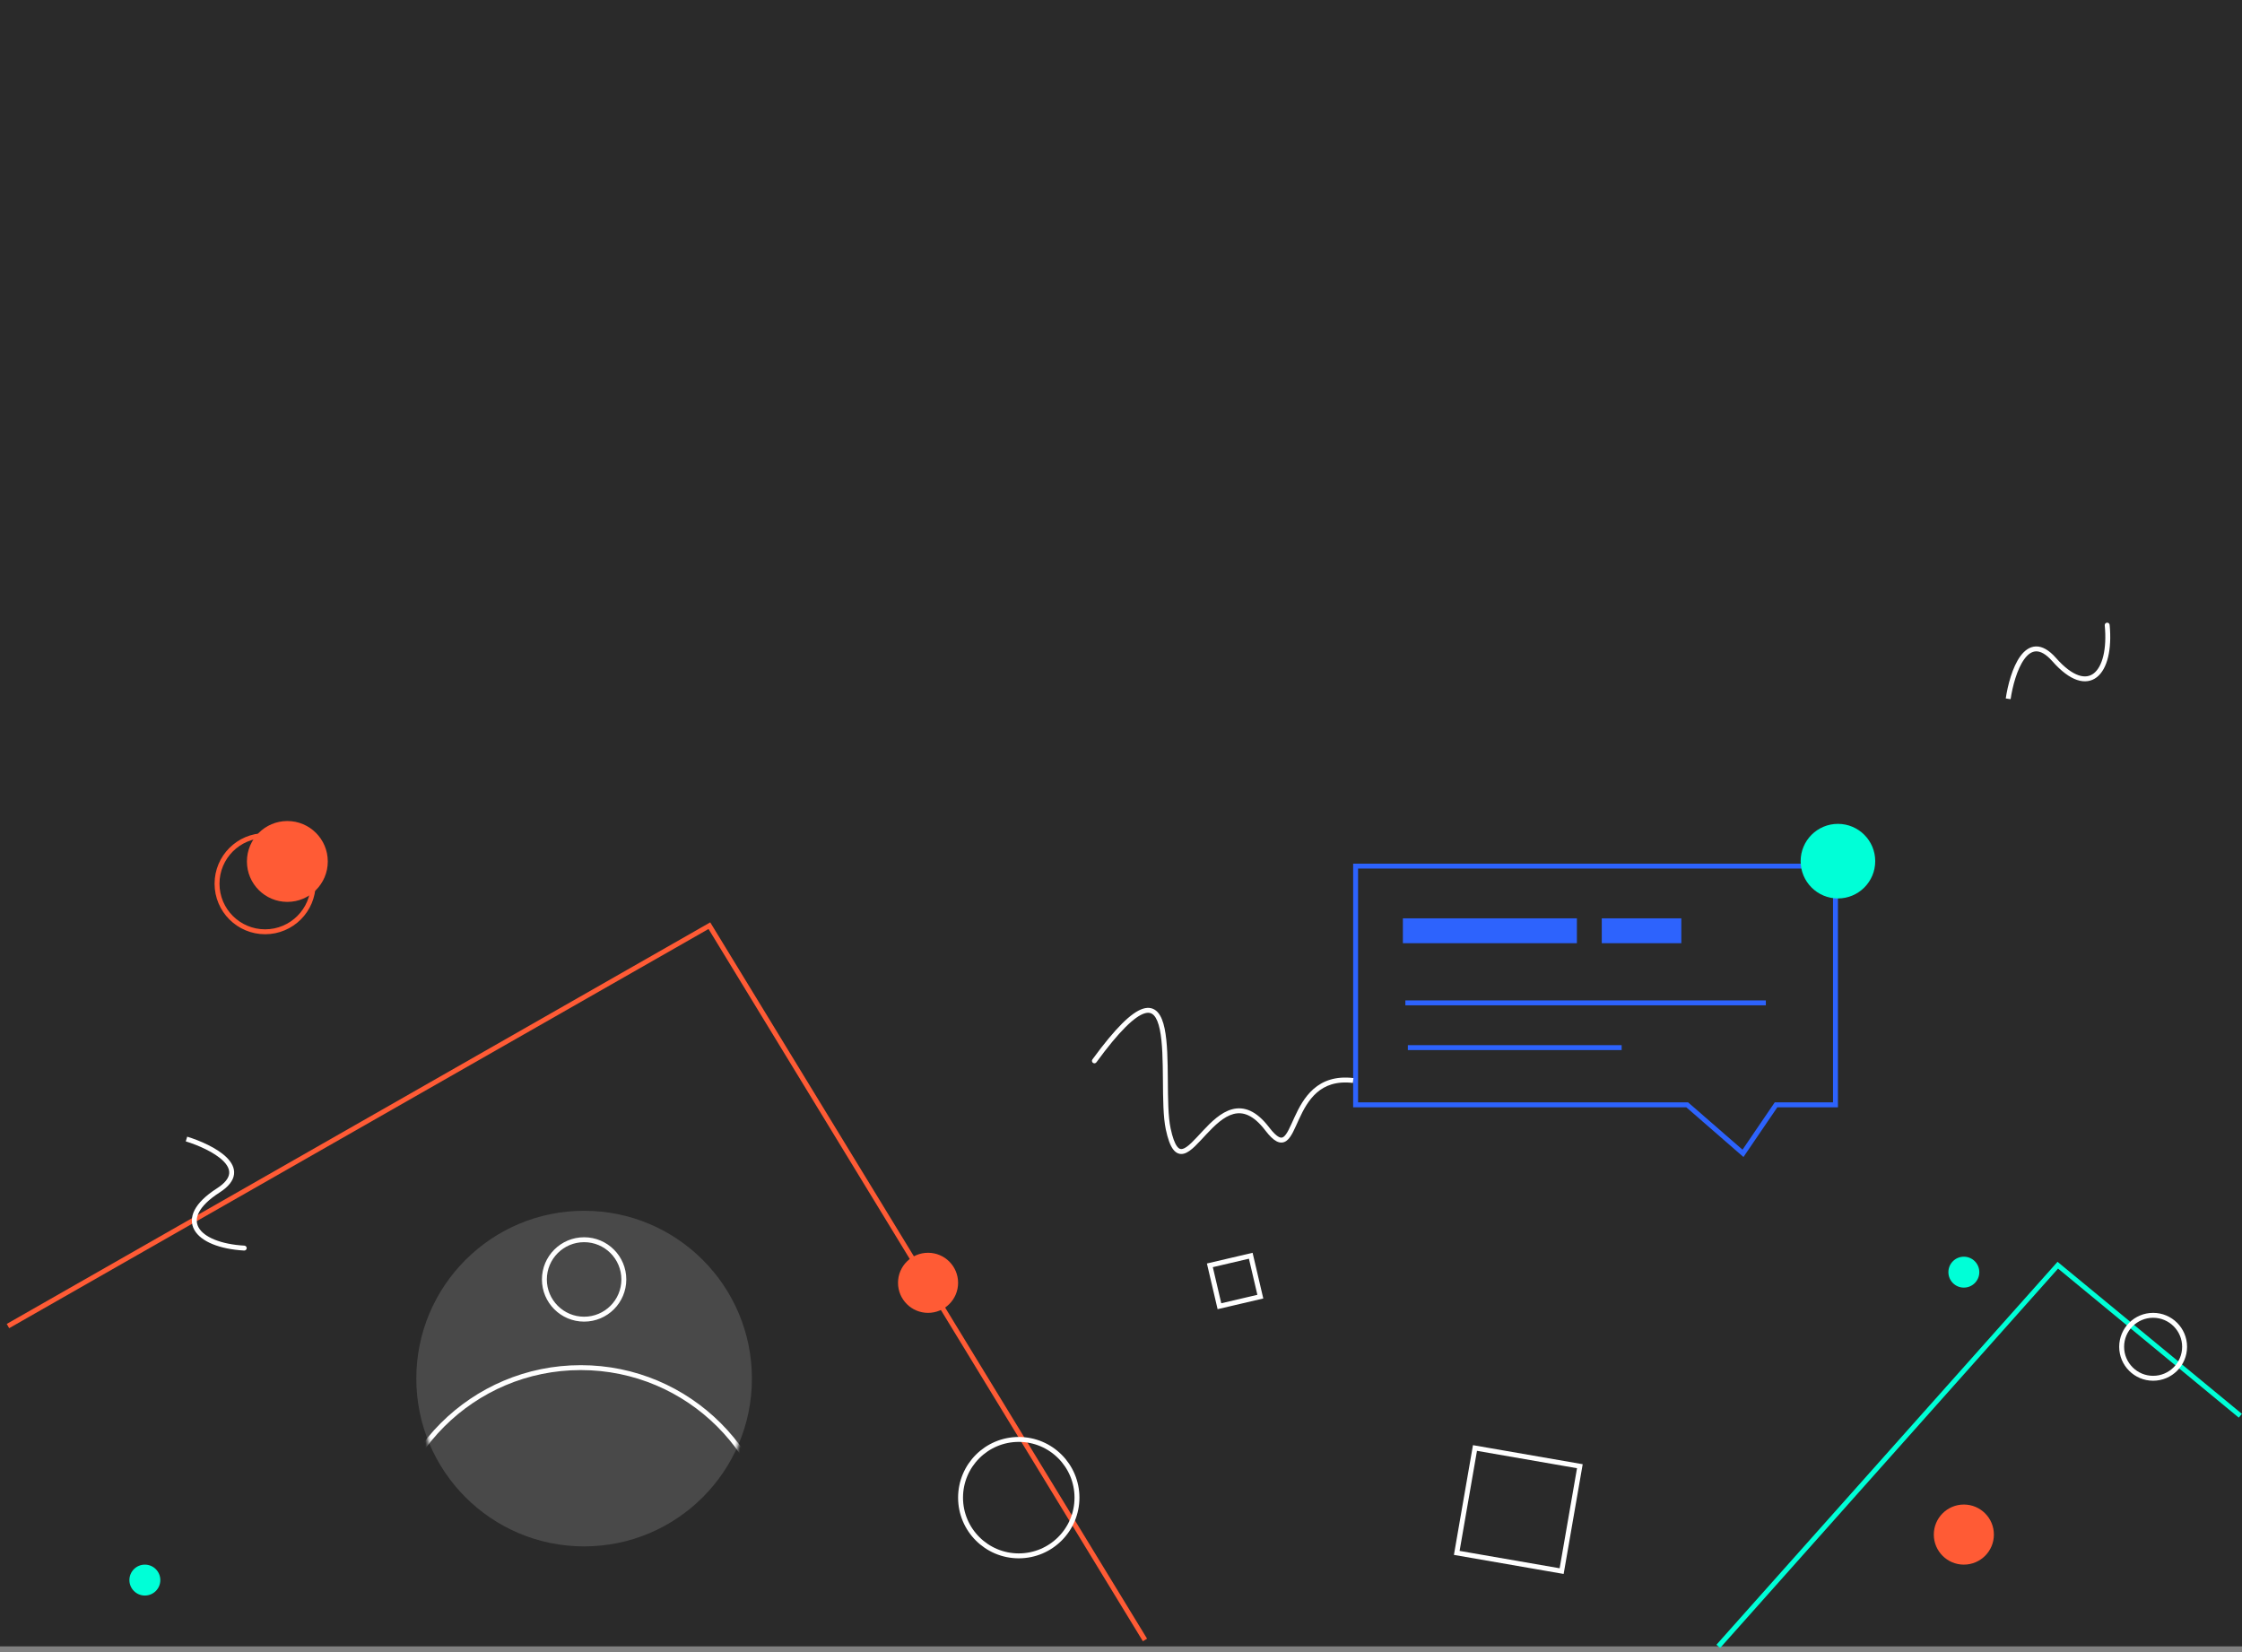 <svg width="456" height="336" viewBox="0 0 456 336" fill="none" xmlns="http://www.w3.org/2000/svg">
<rect x="0" y="0" width="456" height="336" fill="#808080" stroke="none"/>
<rect width="456" height="334.834" fill="#2A2A2A"/>
<path d="M342.973 224.698H275.718V176.146H373.317V224.698H361.492H361.228L361.079 224.916L354.506 234.564L343.301 224.82L343.16 224.698H342.973Z" stroke="#2D63FD"/>
<rect x="285.331" y="186.77" width="35.394" height="5.056" fill="#2D63FD"/>
<rect x="325.782" y="186.77" width="16.18" height="5.056" fill="#2D63FD"/>
<path d="M285.837 203.961H359.154" stroke="#2D63FD"/>
<path d="M286.342 213.062H329.827" stroke="#2D63FD"/>
<path d="M1.618 269.691L144.281 188.263L232.876 333.531" stroke="#FF5B35"/>
<path d="M63.701 179.725C63.701 185.126 59.323 189.504 53.922 189.504C48.52 189.504 44.142 185.126 44.142 179.725C44.142 174.324 48.52 169.945 53.922 169.945C59.323 169.945 63.701 174.324 63.701 179.725Z" stroke="#FF5B35"/>
<ellipse cx="58.445" cy="175.202" rx="8.224" ry="8.224" fill="#FF5B35"/>
<ellipse cx="188.757" cy="260.897" rx="6.11" ry="6.11" fill="#FF5B35"/>
<ellipse cx="399.427" cy="312.101" rx="6.11" ry="6.11" fill="#FF5B35"/>
<ellipse cx="29.464" cy="321.355" rx="3.144" ry="3.144" fill="#00FFD7"/>
<circle cx="399.428" cy="258.729" r="3.144" fill="#00FFD7"/>
<ellipse cx="373.817" cy="175.14" rx="7.584" ry="7.584" fill="#00FFD7"/>
<path d="M349.481 334.834L418.533 257.314L455.664 287.932" stroke="#00FFD7"/>
<ellipse cx="118.803" cy="280.374" rx="34.128" ry="34.128" fill="#494949"/>
<mask id="mask0" mask-type="alpha" maskUnits="userSpaceOnUse" x="84" y="246" width="69" height="69">
<ellipse cx="118.803" cy="280.374" rx="34.128" ry="34.128" fill="#494949"/>
</mask>
<g mask="url(#mask0)">
<path d="M157.891 317.914C157.891 339.879 140.085 357.685 118.121 357.685C96.156 357.685 78.35 339.879 78.35 317.914C78.35 295.949 96.156 278.144 118.121 278.144C140.085 278.144 157.891 295.949 157.891 317.914Z" stroke="white"/>
<path d="M110.724 260.211C110.724 264.673 114.341 268.29 118.803 268.29C123.265 268.29 126.882 264.673 126.882 260.211C126.882 255.749 123.265 252.132 118.803 252.132C114.341 252.132 110.724 255.749 110.724 260.211Z" stroke="white"/>
</g>
<circle cx="207.206" cy="304.588" r="11.839" stroke="white"/>
<path d="M444.325 273.908C444.325 277.444 441.459 280.31 437.923 280.31C434.388 280.31 431.522 277.444 431.522 273.908C431.522 270.373 434.388 267.507 437.923 267.507C441.459 267.507 444.325 270.373 444.325 273.908Z" stroke="white"/>
<rect x="299.994" y="294.491" width="21.653" height="21.653" transform="rotate(9.851 299.994 294.491)" stroke="white"/>
<rect x="0.601" y="0.373" width="8.539" height="8.539" transform="matrix(0.974 -0.228 0.228 0.974 245.404 257.113)" stroke="white"/>
<path d="M257.731 229.584L258.129 229.281L257.731 229.584ZM237.599 229.584L237.11 229.688L237.599 229.584ZM222.189 215.462C222.026 215.685 222.075 215.998 222.298 216.161C222.521 216.324 222.834 216.275 222.996 216.052L222.189 215.462ZM275.277 219.251C271.61 218.819 269.037 219.827 267.161 221.47C265.31 223.091 264.173 225.302 263.296 227.202C262.85 228.17 262.482 229.033 262.111 229.753C261.735 230.481 261.403 230.961 261.076 231.202C260.924 231.313 260.787 231.363 260.651 231.372C260.514 231.381 260.336 231.349 260.103 231.229C259.617 230.979 258.977 230.391 258.129 229.281L257.334 229.888C258.202 231.024 258.953 231.762 259.645 232.118C260 232.301 260.358 232.393 260.715 232.37C261.074 232.347 261.392 232.211 261.669 232.007C262.199 231.617 262.619 230.948 263 230.212C263.384 229.466 263.777 228.549 264.205 227.621C265.076 225.731 266.141 223.693 267.82 222.222C269.475 220.773 271.762 219.844 275.159 220.244L275.277 219.251ZM258.129 229.281C256.821 227.568 255.538 226.486 254.272 225.914C252.994 225.336 251.764 225.293 250.602 225.603C248.33 226.21 246.345 228.173 244.684 229.947C243.832 230.856 243.069 231.715 242.353 232.4C241.625 233.096 241.031 233.527 240.546 233.656C240.321 233.716 240.137 233.706 239.97 233.639C239.797 233.57 239.597 233.421 239.379 233.121C238.932 232.508 238.49 231.374 238.088 229.48L237.11 229.688C237.518 231.609 237.993 232.918 238.571 233.71C238.865 234.114 239.204 234.409 239.598 234.567C239.997 234.728 240.407 234.728 240.803 234.623C241.558 234.422 242.313 233.822 243.044 233.123C243.786 232.413 244.589 231.511 245.414 230.631C247.104 228.826 248.906 227.092 250.86 226.569C251.812 226.315 252.805 226.348 253.86 226.825C254.927 227.307 256.088 228.256 257.334 229.888L258.129 229.281ZM238.088 229.48C237.579 227.083 237.557 223.437 237.526 219.636C237.495 215.878 237.454 211.979 236.875 209.191C236.588 207.805 236.151 206.607 235.446 205.845C235.084 205.454 234.647 205.172 234.126 205.047C233.608 204.924 233.046 204.966 232.448 205.158C231.269 205.537 229.877 206.521 228.214 208.175C226.542 209.839 224.554 212.222 222.189 215.462L222.996 216.052C225.346 212.833 227.299 210.496 228.92 208.884C230.55 207.262 231.805 206.415 232.754 206.11C233.219 205.961 233.592 205.948 233.894 206.02C234.194 206.092 234.464 206.255 234.712 206.524C235.226 207.079 235.618 208.052 235.896 209.394C236.451 212.064 236.495 215.851 236.526 219.645C236.557 223.396 236.575 227.167 237.11 229.688L238.088 229.48Z" fill="white"/>
<path d="M417.811 134.161L418.186 133.831L417.811 134.161ZM429.08 127.089C429.053 126.814 428.809 126.613 428.534 126.639C428.26 126.665 428.058 126.909 428.084 127.184L429.08 127.089ZM408.939 142.195C409.327 139.56 410.25 136.078 411.718 134.057C412.449 133.05 413.246 132.498 414.102 132.472C414.964 132.445 416.071 132.945 417.436 134.492L418.186 133.831C416.741 132.193 415.371 131.432 414.071 131.472C412.766 131.512 411.719 132.353 410.909 133.469C409.293 135.694 408.343 139.378 407.95 142.05L408.939 142.195ZM417.436 134.492C419.221 136.515 420.9 137.756 422.427 138.278C423.98 138.81 425.377 138.593 426.491 137.715C427.579 136.858 428.337 135.419 428.768 133.619C429.201 131.811 429.318 129.588 429.08 127.089L428.084 127.184C428.314 129.603 428.197 131.711 427.796 133.386C427.392 135.069 426.716 136.265 425.872 136.93C425.055 137.573 424.022 137.767 422.751 137.332C421.454 136.889 419.914 135.788 418.186 133.831L417.436 134.492Z" fill="white"/>
<path d="M44.372 242.121L44.642 242.542L44.372 242.121ZM49.647 254.335C49.923 254.351 50.159 254.14 50.175 253.864C50.191 253.589 49.98 253.352 49.705 253.336L49.647 254.335ZM37.782 232.13C40.328 232.914 43.628 234.357 45.402 236.115C46.286 236.99 46.711 237.862 46.606 238.712C46.501 239.568 45.839 240.587 44.102 241.7L44.642 242.542C46.48 241.363 47.441 240.125 47.599 238.834C47.758 237.538 47.086 236.376 46.106 235.405C44.153 233.469 40.657 231.969 38.076 231.174L37.782 232.13ZM44.102 241.7C41.831 243.156 40.349 244.627 39.6 246.057C38.839 247.511 38.84 248.924 39.539 250.159C40.22 251.365 41.527 252.333 43.24 253.033C44.962 253.736 47.142 254.19 49.647 254.335L49.705 253.336C47.279 253.196 45.213 252.759 43.619 252.107C42.017 251.453 40.938 250.602 40.409 249.667C39.897 248.762 39.863 247.711 40.486 246.521C41.122 245.307 42.444 243.952 44.642 242.542L44.102 241.7Z" fill="white"/>
</svg>
